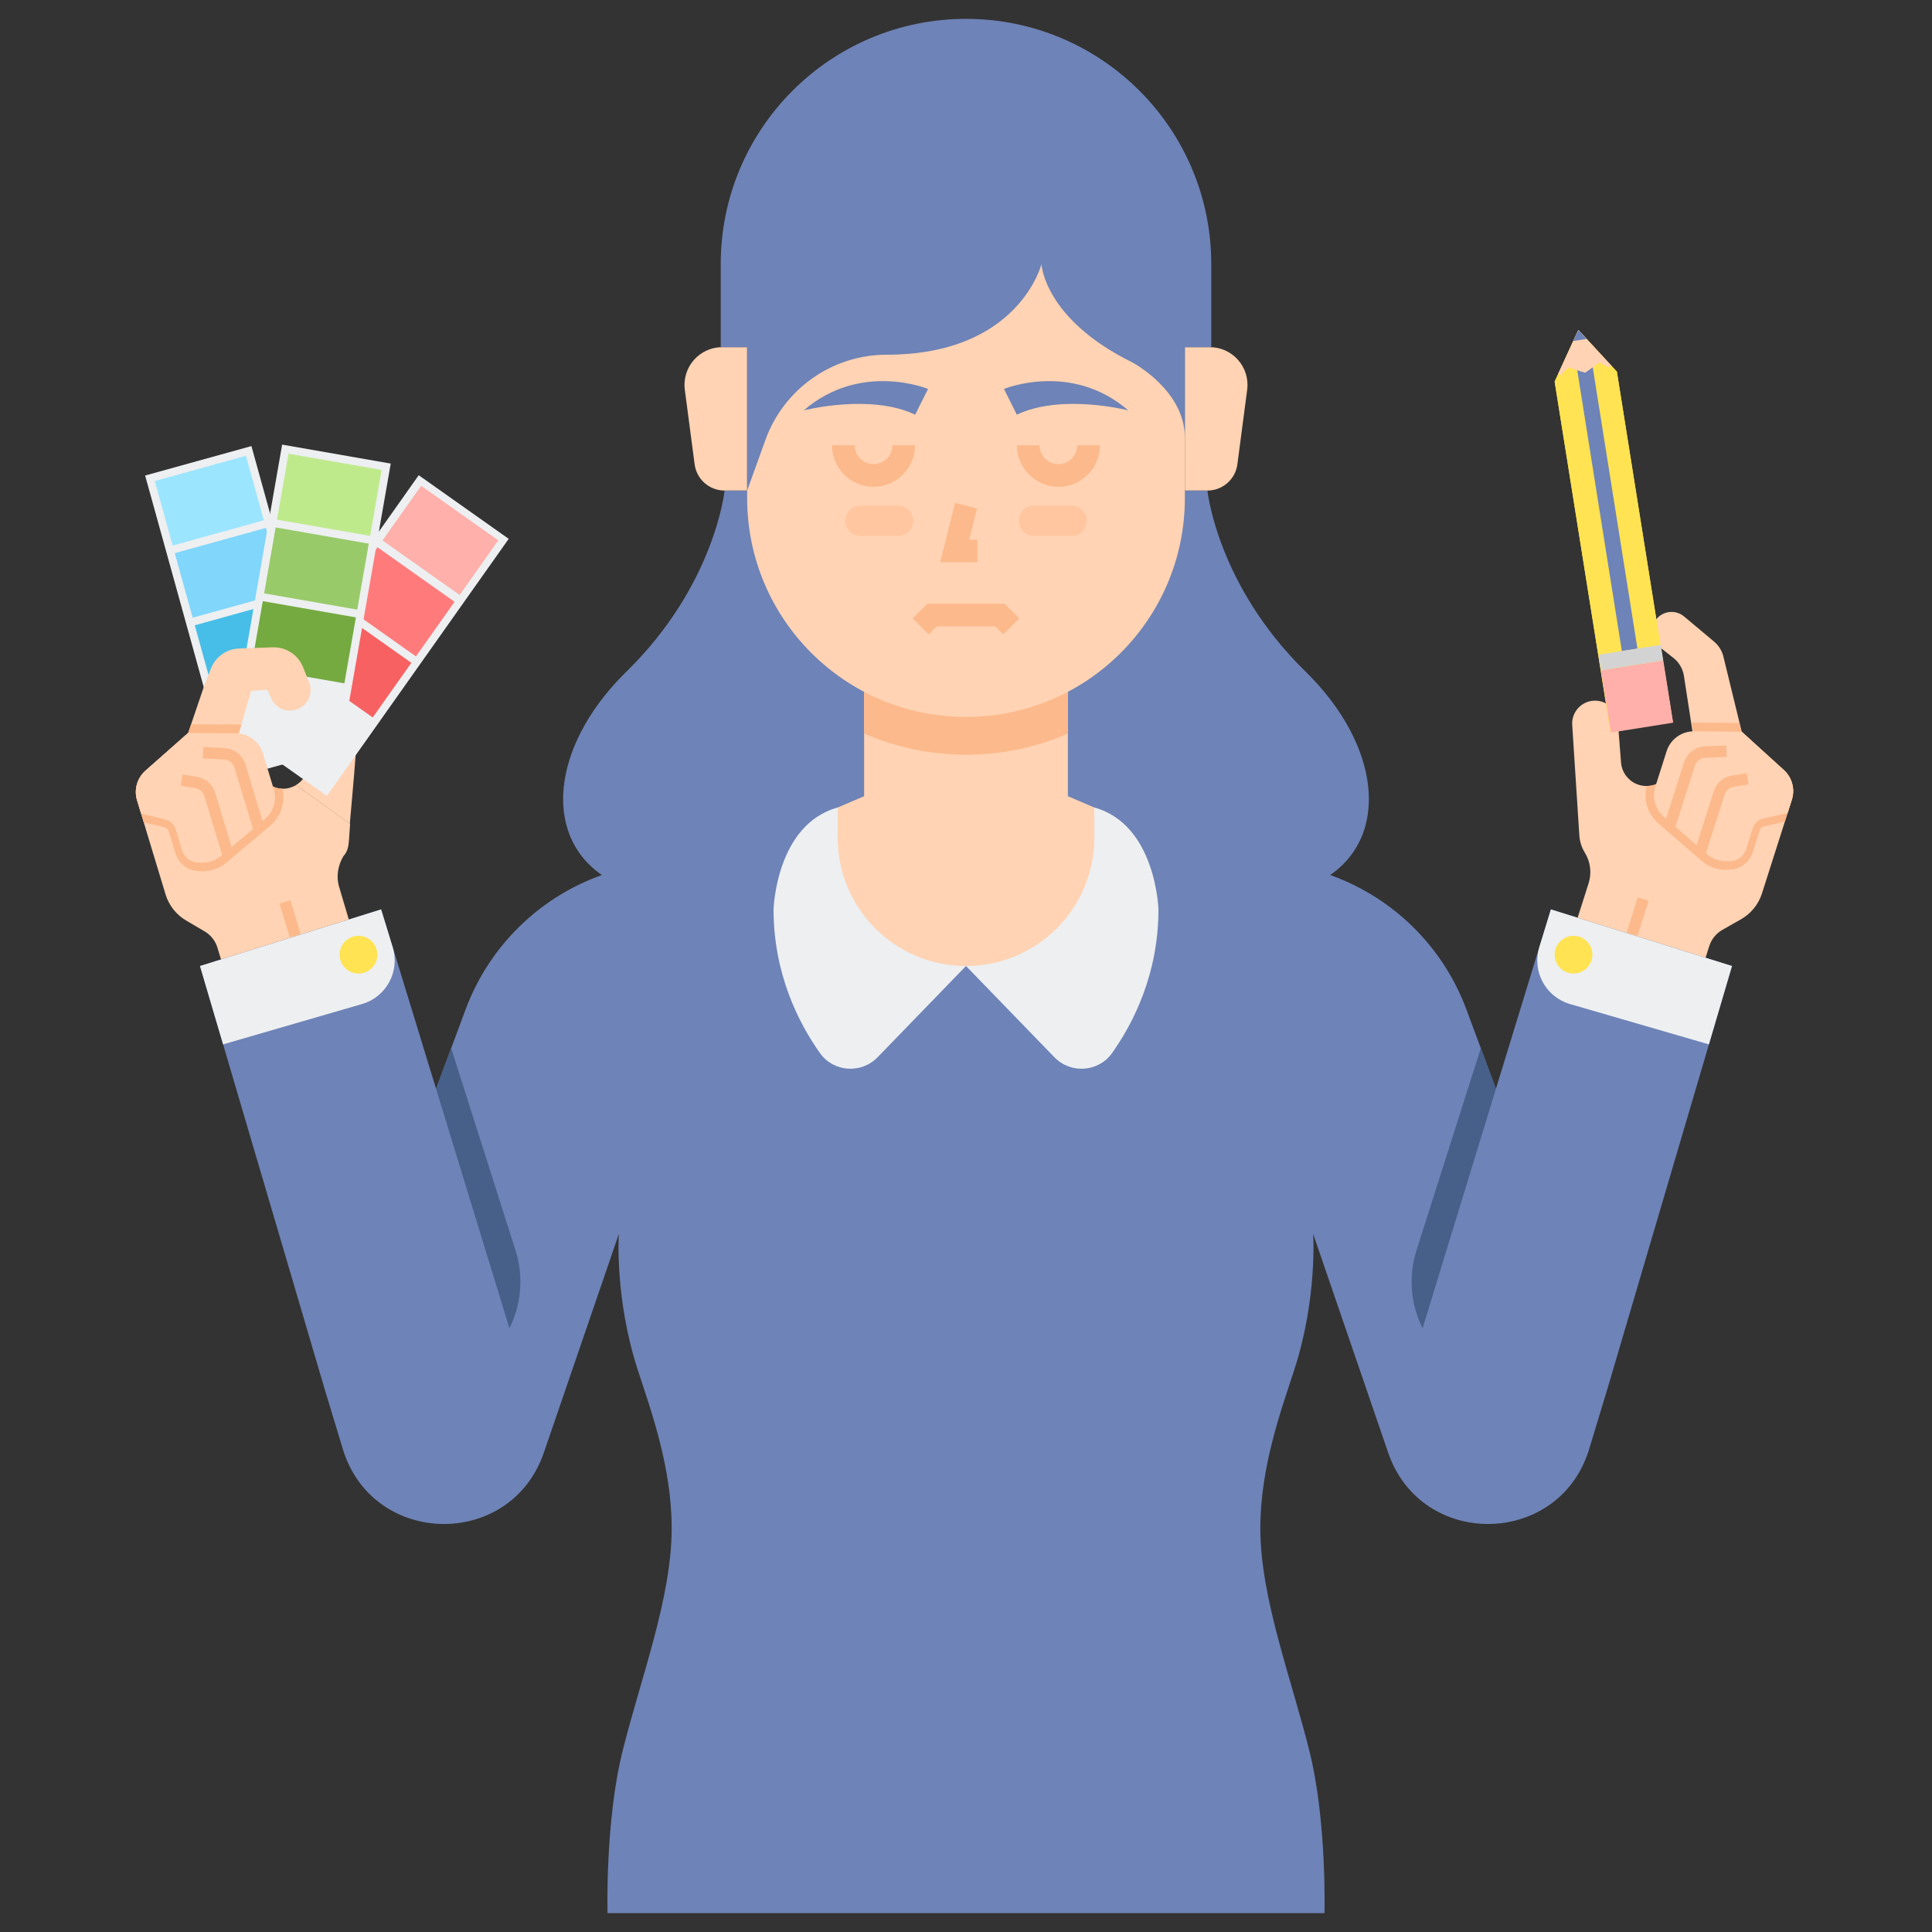 <svg id="Layer_1" enable-background="new 0 0 512 512" height="512" viewBox="0 0 512 512" width="512" xmlns="http://www.w3.org/2000/svg"><rect x="0" y="0" width="512" height="512" fill="#333333" stroke="none"/><path d="m411 241-14.564 47.547-7.836-21.061c-6.663-17.908-21.457-31.571-39.837-36.792l-58.763-16.694h-34-34l-58.763 16.694c-18.38 5.222-33.174 18.885-39.837 36.792l-7.836 21.061-14.564-47.547-48 15 33 112 4.847 15.994c7.882 26.01 44.469 26.67 53.283.961l19.87-57.955s-1.167 17 5 36c3.468 10.685 9 25.721 9 42 0 18.372-8.101 39.405-13 59-4.667 18.667-4 43-4 43h95 95s.667-24.333-4-43c-4.899-19.595-13-40.628-13-59 0-16.279 5.532-31.315 9-42 6.167-19 5-36 5-36l19.87 57.955c8.815 25.709 45.401 25.049 53.283-.961l4.847-15.994 33-112z" fill="#6e83b7"/><path d="m346 178c-23.5-23-26.016-48-26.016-48h-63.984-63.984s-2.516 25-26.016 48-23 53 6 59 49 27 71 2c0 0 6-7 13-7s13 7 13 7c22 25 42 4 71-2s29.5-36 6-59z" fill="#6e83b7"/><path d="m49.056 120.568h29.222v83.493h-29.222z" fill="#edeff1" transform="matrix(.964 -.267 .267 .964 -41.021 22.888)"/><path d="m48.218 142.883h25.048v17.742h-25.048z" fill="#80d6fb" transform="matrix(.964 -.267 .267 .964 -38.308 21.724)"/><path d="m53.511 161.993h25.048v17.742h-25.048z" fill="#46bee8" transform="matrix(.964 -.267 .267 .964 -43.218 23.83)"/><path d="m42.924 123.773h25.048v17.742h-25.048z" fill="#9ce5ff" transform="matrix(.964 -.267 .267 .964 -33.399 19.617)"/><path d="m94.805 193.125c.248-3.126-1.93-5.926-5.021-6.455-3.387-.58-6.579 1.768-7.034 5.174 0 0-.613 6.597-1.047 11.072-.027.274-.076.543-.135.808-.402 1.814-1.538 3.377-3.139 4.33l14.277 10.245 1.089-12.442z" fill="#ffd3b3"/><path d="m57.171 153.851h83.493v29.222h-83.493z" fill="#edeff1" transform="matrix(.577 -.816 .816 .577 -95.74 151.947)"/><path d="m96.374 146.992h17.742v25.048h-17.742z" fill="#ff7b7b" transform="matrix(.577 -.816 .816 .577 -85.761 153.332)"/><path d="m84.924 163.181h17.742v25.048h-17.742z" fill="#f76161" transform="matrix(.577 -.816 .816 .577 -103.818 150.825)"/><path d="m40.238 146.809h83.493v29.222h-83.493z" fill="#edeff1" transform="matrix(.172 -.985 .985 .172 -91.121 214.451)"/><path d="m74.996 138.101h17.742v25.048h-17.742z" fill="#98ca69" transform="matrix(.172 -.985 .985 .172 -78.927 207.366)"/><path d="m71.589 157.635h17.742v25.048h-17.742z" fill="#75aa40" transform="matrix(.172 -.985 .985 .172 -100.993 220.188)"/><path d="m91.003 226.892v-.002c1.24-1.291 1.371-2.907 1.498-4.51l.28-4.068-14.315-10.252c-.277.165-.582.314-.886.44l-.096.034c-1.935.803-4.143.621-5.92-.488l-6.097-3.803c-2.313-1.459-3.523-4.165-3.067-6.862l4.15-14.287 4.292-.311 1.005 2.279c1.148 2.603 4.102 3.888 6.789 2.955 2.939-1.021 4.432-4.288 3.281-7.178l-1.607-4.036c-1.304-3.275-4.525-5.378-8.048-5.255l-8.876.309c-3.338.116-6.286 2.211-7.494 5.324l-1.858 4.79-4.163 12.262-11.317 10.001c-2.214 1.957-3.085 5.025-2.229 7.853l7.548 24.932c.881 2.909 2.825 5.38 5.446 6.921l4.903 2.882c1.638.963 2.853 2.507 3.404 4.326l.942 3.112 33.865-10.583-2.564-8.66c-.832-2.743-.305-5.691 1.134-8.125z" fill="#ffd3b3"/><path d="m104.172 134.455h25.048v17.742h-25.048z" fill="#ffb0aa" transform="matrix(.816 .577 -.577 .816 104.182 -41.075)"/><path d="m78.403 118.566h17.742v25.048h-17.742z" fill="#bfea8c" transform="matrix(.172 -.985 .985 .172 -56.861 194.544)"/><path d="m60.005 228.585 11.6-9.753c2.866-2.411 4.071-6.212 3.205-9.816-1.134-.033-2.256-.353-3.244-.969l-6.097-3.803c-2.313-1.459-3.523-4.165-3.067-6.862l1.564-5.385-13.322-.041-.773 2.278-11.318 10.001c-2.214 1.957-3.085 5.025-2.229 7.853l1.769 5.844 5.484 1.295c.563.134.982.572 1.15 1.126l1.689 5.58c.849 2.806 3.217 4.798 6.147 4.879l.853.08c1.065.027 2.11-.115 3.119-.42 1.284-.389 2.447-1.024 3.47-1.887z" fill="#fcb98b"/><path d="m36.325 212.09 1.071 3.537 6.33 1.508c1.35.322 2.427 1.336 2.83 2.664l1.689 5.58c.565 1.868 2.262 3.164 4.213 3.218l1.026.029c1.854.047 3.655-.577 5.07-1.772l11.616-9.754c2.316-1.949 3.247-5.081 2.371-7.975l-2.855-9.432c-.904-2.987-3.55-5.1-6.615-5.341-.188-.022-.372-.03-.561-.028l-12.638-.091-11.319 10.004c-2.214 1.95-3.084 5.024-2.228 7.853z" fill="#ffd3b3"/><path d="m67.133 219.914-4.992-16.49c-.369-1.217-1.469-2.081-2.738-2.151l-5.661-.311.164-2.995 5.661.311c2.524.138 4.713 1.857 5.445 4.276l4.992 16.491z" fill="#fcb98b"/><path d="m59.043 227.101-4.881-16.125c-.336-1.107-1.252-1.917-2.392-2.112l-3.9-.668.506-2.957 3.9.668c2.268.389 4.09 1.998 4.757 4.199l4.881 16.125z" fill="#fcb98b"/><path d="m75.323 238.849h3v9.352h-3z" fill="#fcb98b" transform="matrix(.957 -.29 .29 .957 -67.271 32.71)"/><path d="m418.085 243.214 2.908-9.123c.87-2.731.504-5.705-1.003-8.143l-.001-.002c-.846-1.369-1.342-2.924-1.446-4.529l-1.889-29.283c-.202-3.13 2.016-5.897 5.114-6.381 3.396-.531 6.553 1.864 6.958 5.277l.862 11.029c.196 2.504 1.76 4.694 4.066 5.692 2.021.874 4.342.712 6.221-.436l5.952-3.634c2.334-1.425 3.583-4.113 3.166-6.816l-2.737-17.751c-.295-1.885-1.292-3.588-2.791-4.767l-3.824-3.008c-2.2-1.73-2.566-4.923-.815-7.107l.083-.103c1.836-2.29 5.166-2.621 7.396-.752 3.479 2.915 7.933 6.643 7.933 6.643 1.157.968 1.998 2.261 2.414 3.711l4.915 20.169 11.17 10.165c2.186 1.989 3.011 5.069 2.114 7.885l-7.911 24.819c-.923 2.896-2.903 5.339-5.546 6.841l-4.945 2.81c-1.652.939-2.889 2.465-3.466 4.275l-.993 3.115z" fill="#ffd3b3"/><path d="m472.737 204.064-11.272-10.198-.502-2.254-11.887-.099c-.281-.007-.674.028-.676.012v.003l.705 5.318c.417 2.703-.888 5.401-3.222 6.826l-5.98 3.639c-1.069.653-2.295.977-3.513.983-.932 3.599.233 7.429 3.071 9.888l11.464 9.92c1.01.878 2.168 1.53 3.445 1.937 1.004.32 2.049.477 3.114.465l.855-.068c2.931-.039 5.328-1.996 6.219-4.789l1.771-5.555c.176-.552.602-.984 1.166-1.109l5.502-1.214 1.854-5.818c.898-2.818.072-5.898-2.114-7.887z" fill="#fcb98b"/><path d="m474.85 211.951-1.122 3.521-6.351 1.415c-1.355.302-2.447 1.301-2.868 2.623l-1.771 5.555c-.593 1.859-2.308 3.13-4.259 3.156l-1.027.014c-1.854.02-3.646-.631-5.044-1.846l-11.472-9.923c-2.287-1.982-3.172-5.128-2.254-8.008l2.993-9.39c.948-2.974 3.624-5.048 6.693-5.244.189-.019.373-.024.561-.019l12.638.094 11.172 10.168c2.184 1.982 3.009 5.069 2.111 7.884z" fill="#ffd3b3"/><path d="m443.932 219.325-2.857-.911 5.232-16.416c.768-2.409 2.98-4.095 5.506-4.197l5.666-.228.121 2.998-5.666.228c-1.271.051-2.383.899-2.77 2.11z" fill="#fcb98b"/><path d="m451.915 226.629-2.857-.911 5.116-16.052c.699-2.192 2.546-3.774 4.817-4.129l3.91-.611.463 2.964-3.91.611c-1.143.179-2.07.975-2.423 2.077z" fill="#fcb98b"/><path d="m428.932 241.503h9.796v2.999h-9.796z" fill="#fcb98b" transform="matrix(.304 -.953 .953 .304 70.517 582.506)"/><path d="m443.274 191.256-16.49 2.628-14.784-92.759 6.274-13.682 10.216 11.054z" fill="#ffe352"/><path d="m443.274 191.256-16.49 2.628-14.784-92.759 6.274-13.682 10.216 11.054z" fill="#ffe352"/><path d="m423.496 94.17h4.175v78.274h-4.175z" fill="#6e83b7" transform="matrix(.988 -.157 .157 .988 -15.677 68.646)"/><path d="m418.274 87.443-5.333 11.63.615.446 2.074-2.143 4.451 1.405 3.794-2.719 2.637 1.392.446-.615z" fill="#ffd3b3"/><path d="m425.366 175.975h16.699v16.699h-16.699z" fill="#ffb0aa" transform="matrix(.988 -.157 .157 .988 -23.606 70.561)"/><path d="m423.723 171.931h16.699v4.175h-16.699z" fill="#d3d3d3" transform="matrix(.988 -.157 .157 .988 -22.004 70.174)"/><path d="m420.462 89.811-2.188-2.368-1.344 2.931z" fill="#6e83b7"/><path d="m222 214h34v42l-23.419 24.175c-4.333 4.472-11.694 3.97-15.295-1.11-5.632-7.945-12.286-20.954-12.286-38.065 0 0 .625-22.5 17-27z" fill="#edeff1"/><path d="m290 214h-34v42l23.419 24.175c4.333 4.472 11.694 3.97 15.295-1.11 5.632-7.945 12.286-20.954 12.286-38.065 0 0-.625-22.5-17-27z" fill="#edeff1"/><path d="m136.61 331.346-17.042-53.56-4.004 10.761 19.436 63.453c3.206-6.412 3.784-13.822 1.61-20.654z" fill="#466089"/><path d="m290 222v-8l-7-3v-36h-54v36l-7 3v8c0 18.778 15.222 34 34 34 18.778 0 34-15.222 34-34z" fill="#ffd3b3"/><path d="m314 92h6.598c6.041 0 10.703 5.315 9.915 11.305l-2.597 19.739c-.524 3.981-3.917 6.956-7.932 6.956h-5.984z" fill="#ffd3b3"/><path d="m198 92h-6.598c-6.041 0-10.703 5.315-9.915 11.305l2.597 19.739c.524 3.981 3.917 6.956 7.932 6.956h5.984z" fill="#ffd3b3"/><path d="m229 194.396c8.282 3.598 17.41 5.604 27 5.604s18.718-2.006 27-5.604v-13.396h-54z" fill="#fcb98b"/><path d="m314 132c0 32.033-25.967 58-58 58s-58-25.967-58-58v-76h116z" fill="#ffd3b3"/><g fill="#6e83b7"><path d="m245.937 103.078s-17.793-7.382-32.937 5.679c0 0 17.604-4.543 29.529 1.136z"/><path d="m266.063 103.078s17.793-7.382 32.937 5.679c0 0-17.604-4.543-29.529 1.136z"/><path d="m314 92h7v-22c0-35.898-29.101-65-65-65-35.898 0-65 29.101-65 65v22h7v38l4.849-13.427c4.891-13.546 17.749-22.573 32.151-22.573 35 0 41-24 41-24s.667 14.5 24 26c0 0 14 7.333 14 20z"/></g><path d="m259 149h-9.843l3.933-15.728 5.82 1.456-2.067 8.272h2.157z" fill="#fcb98b"/><path d="m284 142h-10c-2.209 0-4-1.791-4-4 0-2.209 1.791-4 4-4h10c2.209 0 4 1.791 4 4 0 2.209-1.791 4-4 4z" fill="#ffc69f"/><path d="m228 142h10c2.209 0 4-1.791 4-4 0-2.209-1.791-4-4-4h-10c-2.209 0-4 1.791-4 4 0 2.209 1.791 4 4 4z" fill="#ffc69f"/><path d="m375.39 331.346 17.042-53.56 4.004 10.761-19.436 63.453c-3.206-6.412-3.784-13.822-1.61-20.654z" fill="#466089"/><path d="m416.052 266.08 36.827 10.692 6.121-20.772-48-15-3.076 10.041c-1.961 6.403 1.698 13.172 8.128 15.039z" fill="#edeff1"/><circle cx="417" cy="253" fill="#ffe352" r="5"/><path d="m95.948 266.08-36.828 10.691-6.12-20.771 48-15 3.076 10.041c1.961 6.403-1.698 13.172-8.128 15.039z" fill="#edeff1"/><circle cx="95" cy="253" fill="#ffe352" r="5"/><path d="m265.879 168.121-2.121-2.121h-15.516l-2.121 2.121-4.242-4.242 3.879-3.879h20.484l3.879 3.879z" fill="#fcb98b"/><path d="m280.5 129c-6.065 0-11-4.935-11-11h6c0 2.757 2.243 5 5 5s5-2.243 5-5h6c0 6.065-4.935 11-11 11z" fill="#fcb98b"/><path d="m231.5 129c-6.065 0-11-4.935-11-11h6c0 2.757 2.243 5 5 5s5-2.243 5-5h6c0 6.065-4.935 11-11 11z" fill="#fcb98b"/></svg>